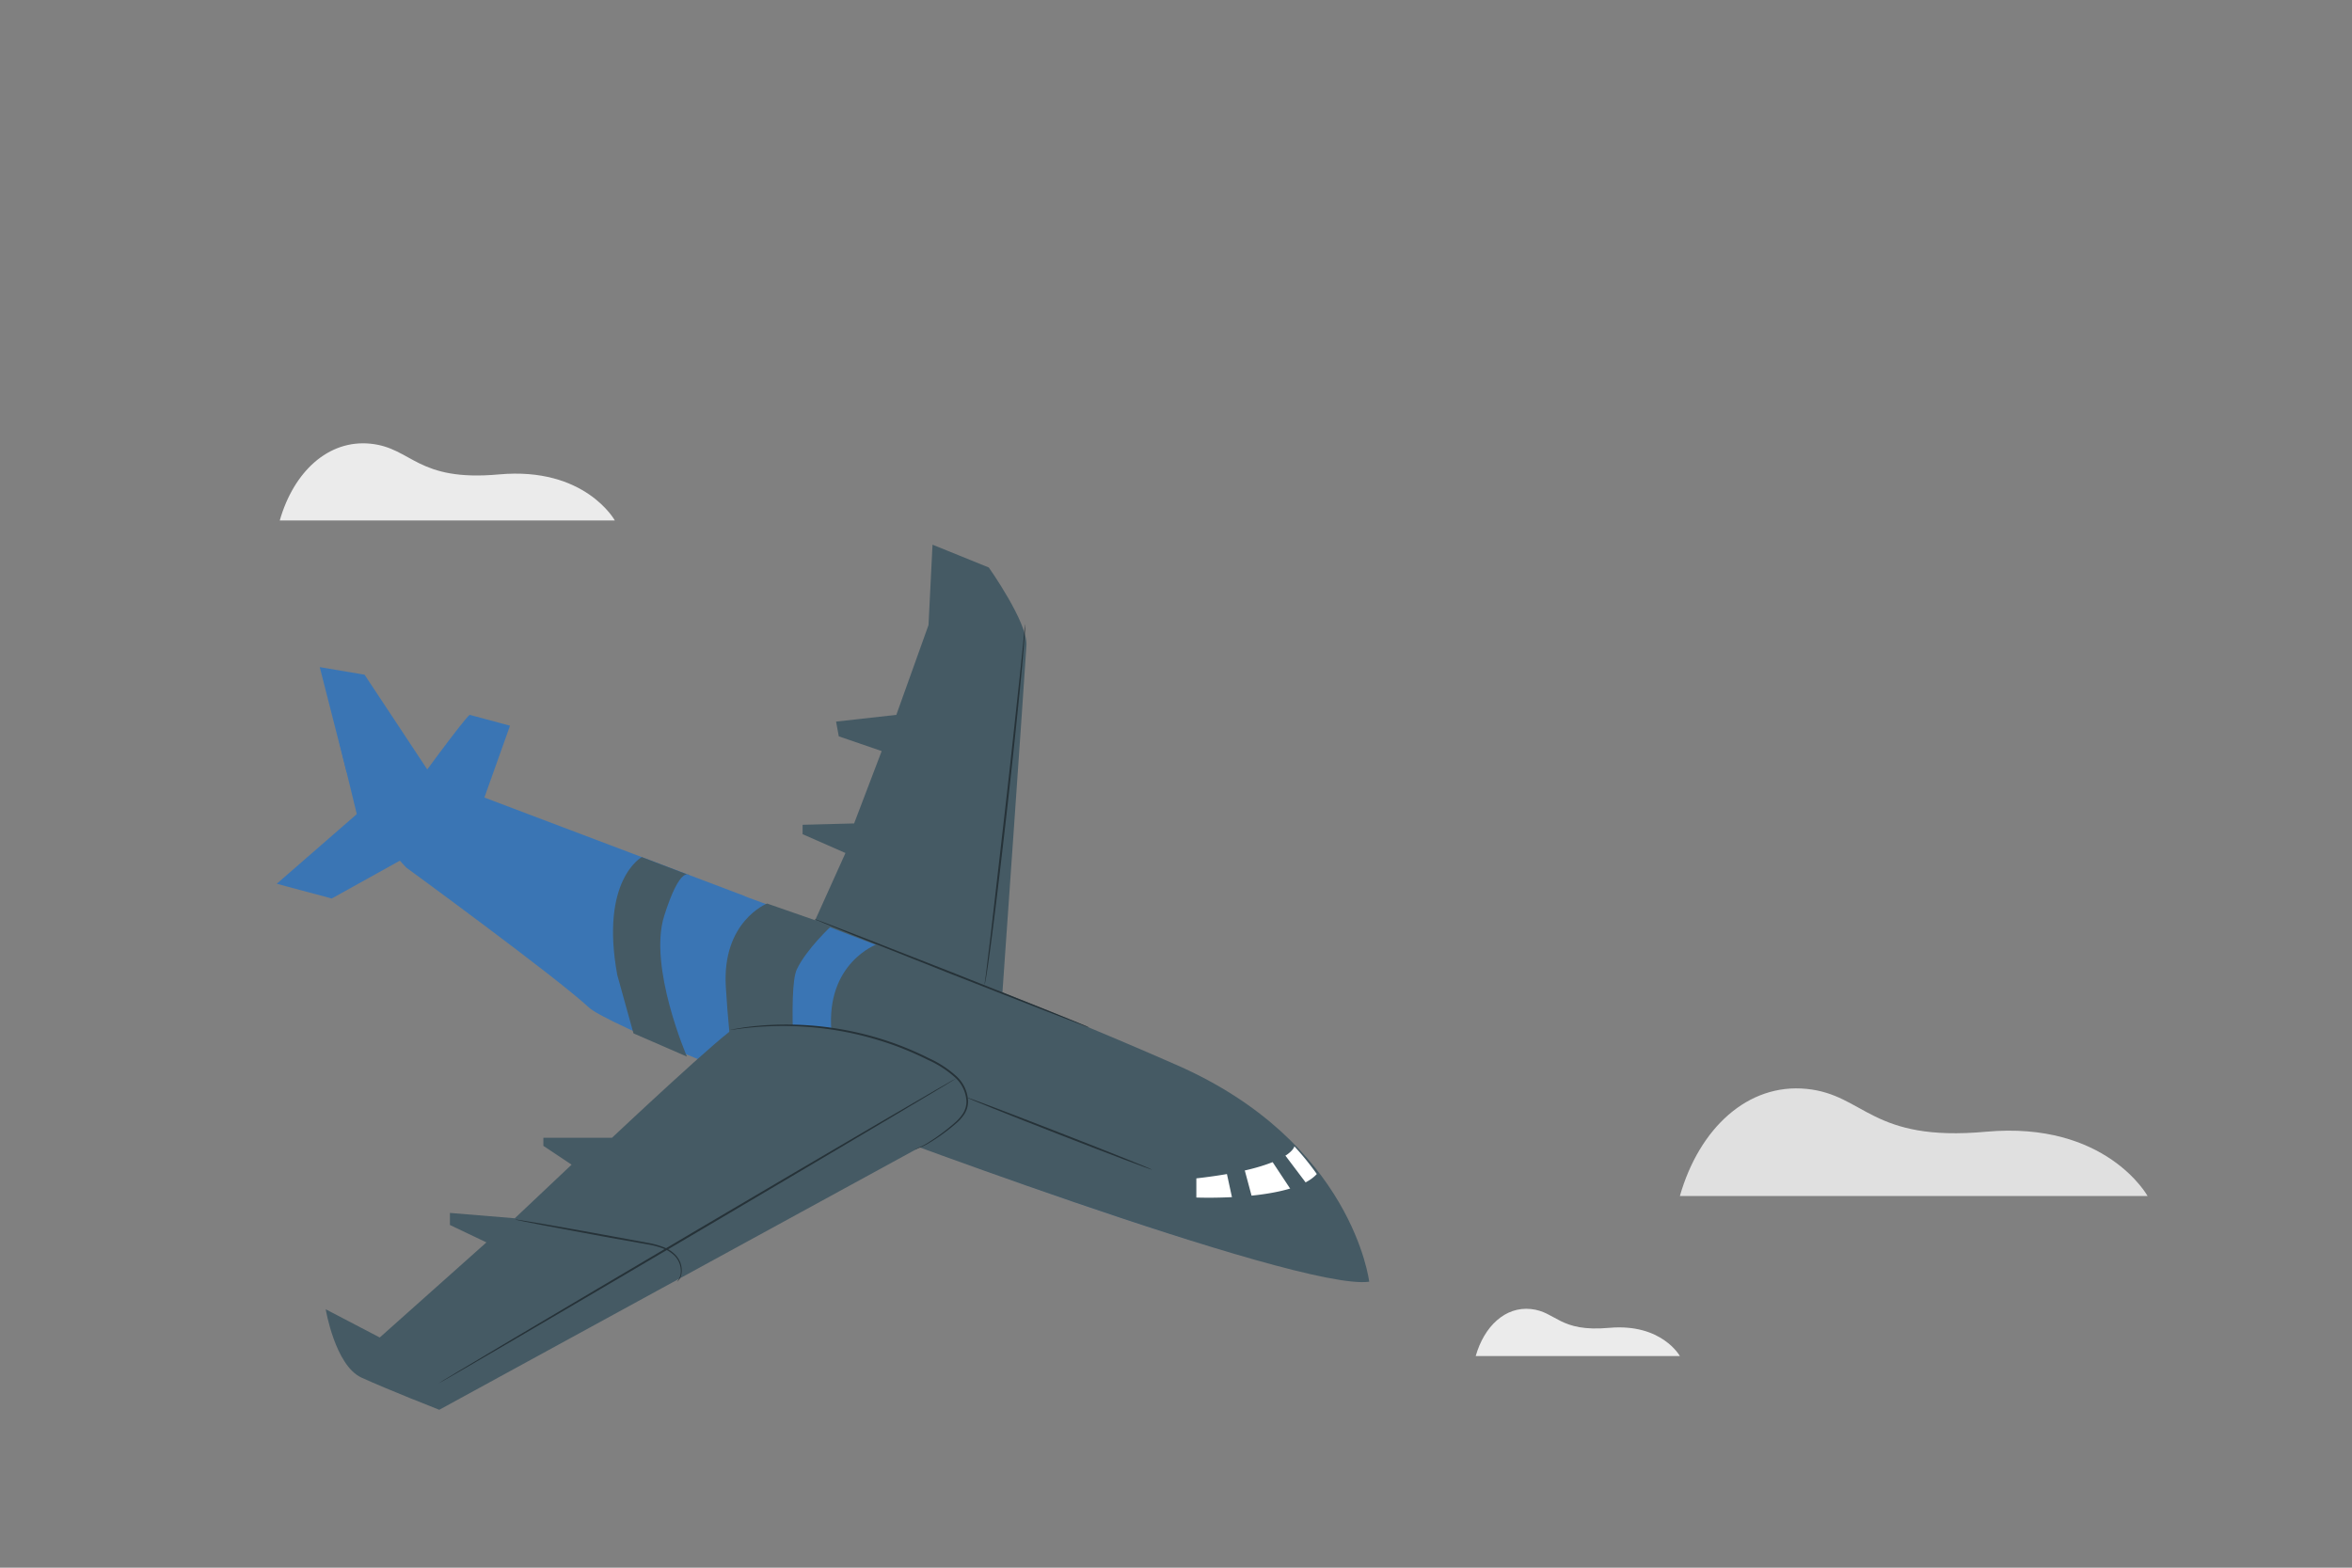 <svg xmlns="http://www.w3.org/2000/svg" viewBox="0 0 750 500"><rect x="0" y="0" width="750" height="500" fill="#808080" stroke="none"/><g id="freepik--background-complete--inject-2"><path d="M535.67,381.47H684.82s-13.19-24-51.58-20.51c-36.67,3.34-38.53-11.81-57.17-13.67S541.89,359.72,535.67,381.47Z" style="fill:#e0e0e0"></path><path d="M470.57,432.5h65.1s-5.75-10.48-22.51-9c-16,1.46-16.82-5.15-25-6S473.28,423,470.57,432.5Z" style="fill:#ebebeb"></path><path d="M89.21,166H196.06s-9.45-17.19-36.95-14.69c-26.27,2.39-27.6-8.46-41-9.8S93.67,150.41,89.21,166Z" style="fill:#ebebeb"></path></g><g id="freepik--Airplane--inject-2"><path d="M149.81,228c-1.29.43-19.15,25-19.15,25l23.6,1.92,8.37-23.46Z" style="fill:#3A75B4"></path><path d="M129.55,276.71s47.71,34.83,58.31,44.68S405.2,411.5,434.73,407.71c0,0,2.31-21.34-33.7-50.18-35.85-28.7-164-71.2-163.72-71.81l-94.9-35.91-34.24-13.17,5.6,23Z" style="fill:#3A75B4"></path><path d="M144.25,265.2l-38.47,21.37-17.53-4.7,28-24.37S140,262.21,144.25,265.2Z" style="fill:#3A75B4"></path><polygon points="101.96 212.77 110.51 246.26 144.25 257.5 116.25 215.19 101.96 212.77" style="fill:#3A75B4"></polygon><path d="M204.66,273.36s-13.39,7.23-7.83,37.58L202,329.58,219.06,337s-12.4-28.63-7.27-44.87,8-13,8-13Z" style="fill:#455a64"></path><path d="M244.6,288.17s-14.43,5.67-13.15,26.61,3.16,28.65,3.16,28.65l19.46,7.78s-3-35.57,0-42,11.05-13.9,11.05-13.9Z" style="fill:#455a64"></path><path d="M279.57,301.18s-16.26,5.91-14.45,27.71,0,26.63,0,26.63S413.88,412,436.61,408.79c0,0-5.25-44.43-61.31-69.08C325.28,317.71,279.57,301.18,279.57,301.18Z" style="fill:#455a64"></path><path d="M297.36,173.72,315.31,181s12.4,17.52,12,24.79-7.68,111.07-7.68,111.07l-59.86-23,9.83-21.8-13.67-6v-3l16.43-.43,8.79-23.08-13.68-4.7-.86-4.7L285.82,228l10.26-28.64Z" style="fill:#455a64"></path><path d="M234.91,327.56c-2.47.22-39.77,35.33-39.77,35.33H173.27v2.57l9,6-18.11,17.1-20.69-1.71v3.85l11.64,5.55L121.1,426.58l-17.24-9s3,17.95,11.42,21.8,24.79,10.26,24.79,10.26l173.74-94.93S297.86,322.16,234.91,327.56Z" style="fill:#455a64"></path><path d="M412.75,365.61s-1.06,6.8-31.26,10.22v6.11s30.62,1.25,38.41-7.5A89.76,89.76,0,0,0,412.75,365.61Z" style="fill:#fff"></path><polygon points="405.39 370.01 412.76 381.15 416.95 377.94 409.88 368.57 405.39 370.01" style="fill:#455a64"></polygon><polyline points="390.94 373.06 391.19 374.21 393.28 383.84 399.39 382.45 396.87 373.06" style="fill:#455a64"></polyline><path d="M347.22,327.7a5.39,5.39,0,0,1-.91-.29l-2.57-1-9.42-3.62-31-12.13-30.92-12.29-9.34-3.8-2.53-1.05a5.39,5.39,0,0,1-.87-.41,5.39,5.39,0,0,1,.91.29l2.57.95,9.42,3.62,31,12.13,30.92,12.29,9.34,3.8,2.53,1.05A5.39,5.39,0,0,1,347.22,327.7Z" style="fill:#263238"></path><path d="M326.87,199.17a1.36,1.36,0,0,1,0,.3c0,.23,0,.52,0,.88,0,.77-.08,1.9-.2,3.36-.21,2.92-.58,7.13-1.08,12.34-1,10.41-2.5,24.77-4.28,40.62s-3.49,30.2-4.83,40.57c-.66,5.19-1.24,9.38-1.68,12.27-.21,1.45-.41,2.57-.56,3.32-.07.35-.12.63-.17.86a.94.94,0,0,1-.08.29,1.36,1.36,0,0,1,0-.3c0-.23.07-.52.11-.87.11-.76.27-1.88.44-3.33.36-3,.87-7.14,1.49-12.29,1.2-10.43,2.84-24.76,4.66-40.59s3.31-30.16,4.46-40.6c.53-5.16,1-9.35,1.26-12.31.16-1.45.25-2.58.31-3.35q.06-.53.09-.87A1,1,0,0,1,326.87,199.17Z" style="fill:#263238"></path><path d="M291.64,366.64a8.05,8.05,0,0,1,1-.45,29.14,29.14,0,0,0,2.79-1.43,65.65,65.65,0,0,0,9.25-6.86,13.29,13.29,0,0,0,2.45-2.85,7.1,7.1,0,0,0,1.05-3.82,11.05,11.05,0,0,0-3.87-7.81,33.16,33.16,0,0,0-8.43-5.39,102.59,102.59,0,0,0-9.94-4.33,104.44,104.44,0,0,0-37.3-6.47,113.21,113.21,0,0,0-11.52.72l-3.12.42-.81.09c-.18,0-.28,0-.28,0a1.23,1.23,0,0,1,.27-.07l.8-.15,3.11-.53a96.74,96.74,0,0,1,11.54-.92,102.19,102.19,0,0,1,37.52,6.33,101.41,101.41,0,0,1,10,4.36A33.7,33.7,0,0,1,304.7,343a11.48,11.48,0,0,1,4,8.21,7.52,7.52,0,0,1-1.15,4.07,13.76,13.76,0,0,1-2.56,2.92,60.82,60.82,0,0,1-9.42,6.75,24,24,0,0,1-2.86,1.33c-.34.14-.6.21-.78.27Z" style="fill:#263238"></path><path d="M305.1,343.82c.09.15-36.85,22.07-82.5,49s-82.73,48.57-82.81,48.43,36.85-22.06,82.51-49S305,343.68,305.1,343.82Z" style="fill:#263238"></path><path d="M215.93,408.75a5.55,5.55,0,0,0,1.06-2.12,6.91,6.91,0,0,0-1.76-6,10.07,10.07,0,0,0-3.7-2.41,26.54,26.54,0,0,0-5-1.33L194.7,394.8c-8.39-1.54-16-3-21.45-4l-6.49-1.28-1.76-.38a2.59,2.59,0,0,1-.61-.17,2.14,2.14,0,0,1,.63.05l1.78.27,6.52,1.09c5.51.95,13.1,2.3,21.49,3.84l11.81,2.18a27.35,27.35,0,0,1,5.1,1.41,10.27,10.27,0,0,1,3.83,2.6,7.09,7.09,0,0,1,1.67,6.3,4.58,4.58,0,0,1-.83,1.63C216.11,408.62,216,408.77,215.93,408.75Z" style="fill:#263238"></path><path d="M367.37,373.06c-.07.15-13.33-4.87-29.62-11.22s-29.46-11.63-29.4-11.79,13.32,4.87,29.62,11.22S367.43,372.9,367.37,373.06Z" style="fill:#263238"></path></g></svg>
